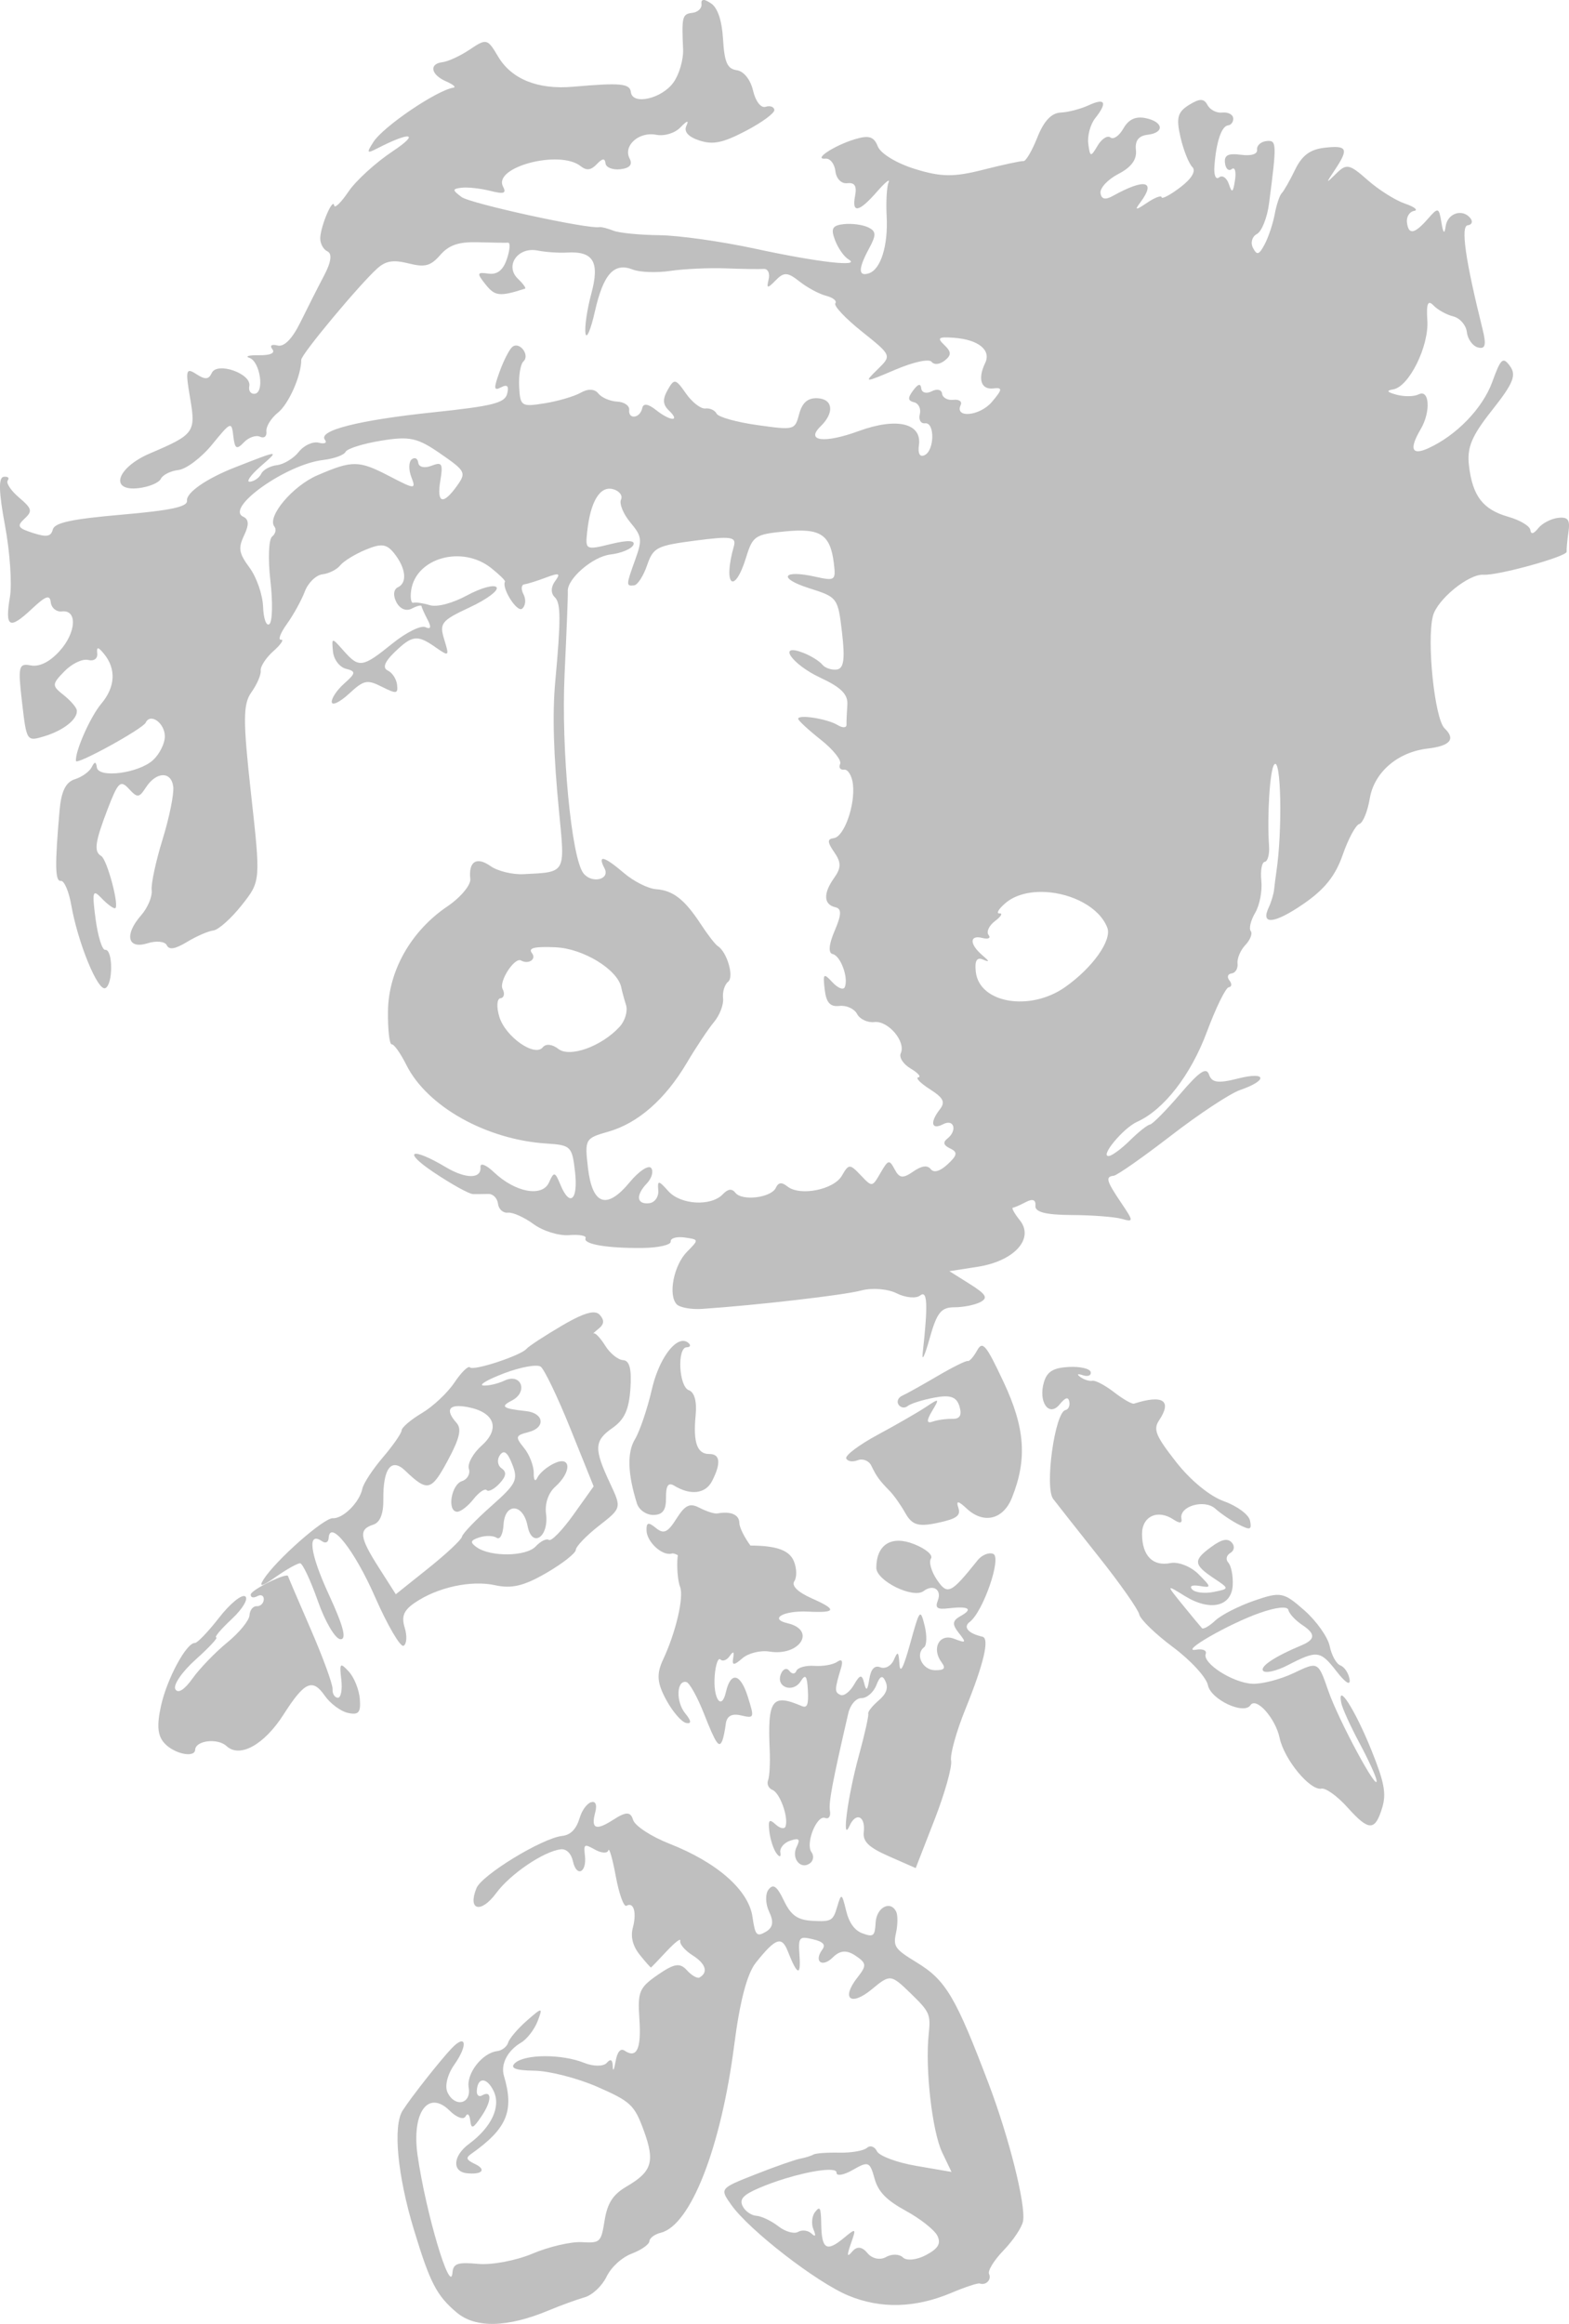 <?xml version="1.0" encoding="UTF-8" standalone="no"?>
<!-- Created with Inkscape (http://www.inkscape.org/) -->

<svg
   width="62.074mm"
   height="91.913mm"
   viewBox="0 0 62.074 91.913"
   version="1.1"
   id="svg322"
   xml:space="preserve"
   xmlns:inkscape="http://www.inkscape.org/namespaces/inkscape"
   xmlns:sodipodi="http://sodipodi.sourceforge.net/DTD/sodipodi-0.dtd"
   xmlns="http://www.w3.org/2000/svg"
   xmlns:svg="http://www.w3.org/2000/svg"><sodipodi:namedview
     id="namedview324"
     pagecolor="#505050"
     bordercolor="#eeeeee"
     borderopacity="1"
     inkscape:showpageshadow="0"
     inkscape:pageopacity="0"
     inkscape:pagecheckerboard="0"
     inkscape:deskcolor="#505050"
     inkscape:document-units="mm"
     showgrid="false" /><defs
     id="defs319" /><g
     inkscape:label="Layer 1"
     inkscape:groupmode="layer"
     id="layer1"
     style="display:inline"
     transform="translate(-70.762,-186.85)"><path
       style="display:inline;opacity:0.25;fill:#000000;fill-opacity:1;stroke-width:0.25"
       d="m 94.149,258.128 c -0.15,0.054 -0.349,0.28 -0.454,0.626 -0.135,0.446 -0.357,0.674 -0.693,0.711 -0.79,0.087 -3.179,1.544 -3.391,2.068 -0.356,0.882 0.179,1.012 0.783,0.192 0.554,-0.754 1.881,-1.653 2.554,-1.731 0.22,-0.026 0.414,0.165 0.481,0.473 0.141,0.643 0.552,0.454 0.475,-0.219 -0.053,-0.467 -0.032,-0.48 0.404,-0.238 0.253,0.14 0.488,0.151 0.522,0.024 0.034,-0.128 0.167,0.338 0.296,1.035 0.129,0.697 0.318,1.219 0.421,1.159 0.287,-0.166 0.412,0.268 0.251,0.872 -0.095,0.355 -1.61e-4,0.724 0.273,1.065 0.23,0.287 0.433,0.514 0.449,0.504 0.017,-0.01 0.297,-0.302 0.622,-0.65 0.326,-0.348 0.565,-0.53 0.532,-0.405 -0.033,0.125 0.187,0.383 0.489,0.574 0.521,0.329 0.628,0.672 0.275,0.876 -0.087,0.05 -0.312,-0.078 -0.5,-0.286 -0.276,-0.305 -0.497,-0.271 -1.151,0.18 -0.735,0.507 -0.803,0.668 -0.729,1.746 0.081,1.185 -0.103,1.577 -0.585,1.254 -0.162,-0.109 -0.292,0.049 -0.358,0.432 -0.057,0.332 -0.106,0.418 -0.11,0.193 -0.005,-0.269 -0.086,-0.318 -0.237,-0.142 -0.126,0.147 -0.53,0.147 -0.897,-0.001 -0.881,-0.355 -2.349,-0.349 -2.735,0.01 -0.213,0.199 0.021,0.291 0.761,0.3 0.588,0.007 1.713,0.295 2.5,0.64 1.316,0.577 1.463,0.715 1.831,1.717 0.455,1.24 0.334,1.634 -0.68,2.226 -0.531,0.31 -0.755,0.654 -0.864,1.329 -0.143,0.884 -0.17,0.91 -0.917,0.87 -0.423,-0.022 -1.296,0.182 -1.94,0.455 -0.644,0.273 -1.61,0.455 -2.148,0.405 -0.812,-0.076 -0.985,-0.017 -1.016,0.349 -0.078,0.914 -1.056,-2.375 -1.38,-4.64 -0.243,-1.695 0.418,-2.614 1.271,-1.767 0.269,0.267 0.551,0.368 0.626,0.224 0.077,-0.149 0.158,-0.08 0.186,0.159 0.042,0.358 0.109,0.333 0.449,-0.169 0.407,-0.6 0.415,-1.049 0.015,-0.818 -0.121,0.07 -0.213,-0.013 -0.204,-0.183 0.028,-0.555 0.4,-0.547 0.668,0.014 0.294,0.615 -0.086,1.426 -0.979,2.087 -0.634,0.469 -0.678,1.095 -0.082,1.158 0.606,0.064 0.787,-0.142 0.321,-0.365 -0.344,-0.164 -0.374,-0.241 -0.155,-0.396 1.421,-1.001 1.715,-1.698 1.301,-3.088 -0.138,-0.462 0.139,-1.001 0.677,-1.317 0.234,-0.137 0.528,-0.518 0.654,-0.846 0.215,-0.56 0.189,-0.562 -0.424,-0.024 -0.359,0.315 -0.692,0.706 -0.741,0.869 -0.049,0.163 -0.245,0.315 -0.435,0.337 -0.587,0.069 -1.222,0.882 -1.126,1.442 0.111,0.651 -0.547,0.801 -0.838,0.191 -0.118,-0.247 -0.005,-0.708 0.269,-1.097 0.551,-0.783 0.471,-1.252 -0.109,-0.643 -0.455,0.478 -1.599,1.931 -1.935,2.456 -0.39,0.61 -0.205,2.573 0.445,4.713 0.638,2.103 0.895,2.601 1.69,3.274 0.743,0.629 2.006,0.602 3.632,-0.076 0.485,-0.202 1.129,-0.437 1.43,-0.522 0.306,-0.086 0.688,-0.444 0.868,-0.812 0.188,-0.386 0.603,-0.766 1.003,-0.918 0.375,-0.143 0.687,-0.362 0.694,-0.488 0.006,-0.126 0.208,-0.277 0.449,-0.336 1.182,-0.29 2.385,-3.365 2.908,-7.433 0.221,-1.72 0.508,-2.814 0.853,-3.247 0.782,-0.981 1.026,-1.068 1.266,-0.453 0.37,0.946 0.522,1.006 0.463,0.181 -0.053,-0.742 -0.019,-0.785 0.523,-0.658 0.411,0.096 0.522,0.215 0.38,0.408 -0.349,0.473 -0.008,0.731 0.414,0.312 0.285,-0.283 0.549,-0.303 0.898,-0.069 0.44,0.295 0.448,0.391 0.08,0.859 -0.666,0.846 -0.271,1.165 0.575,0.463 0.714,-0.593 0.747,-0.589 1.53,0.171 0.753,0.731 0.794,0.825 0.711,1.613 -0.145,1.366 0.138,3.847 0.533,4.675 l 0.369,0.772 -1.393,-0.239 c -0.766,-0.131 -1.467,-0.393 -1.557,-0.58 -0.09,-0.188 -0.267,-0.248 -0.394,-0.133 -0.127,0.114 -0.621,0.2 -1.097,0.19 -0.476,-0.01 -0.937,0.023 -1.023,0.075 -0.086,0.051 -0.32,0.124 -0.521,0.162 -0.2,0.038 -1,0.318 -1.777,0.624 -1.413,0.556 -1.413,0.556 -0.942,1.215 0.718,1.005 3.369,3.055 4.622,3.576 1.279,0.531 2.646,0.496 4.074,-0.106 0.545,-0.23 1.051,-0.397 1.123,-0.371 0.246,0.087 0.479,-0.151 0.37,-0.379 -0.059,-0.124 0.201,-0.546 0.58,-0.937 0.378,-0.391 0.723,-0.909 0.766,-1.151 0.114,-0.641 -0.55,-3.295 -1.357,-5.423 -1.307,-3.446 -1.699,-4.108 -2.847,-4.806 -0.866,-0.527 -0.94,-0.632 -0.823,-1.167 0.071,-0.324 0.075,-0.701 0.009,-0.839 -0.224,-0.469 -0.782,-0.175 -0.815,0.428 -0.029,0.534 -0.087,0.582 -0.512,0.428 -0.321,-0.116 -0.538,-0.416 -0.657,-0.908 -0.167,-0.69 -0.189,-0.699 -0.353,-0.142 -0.162,0.551 -0.231,0.591 -0.958,0.553 -0.608,-0.032 -0.865,-0.21 -1.147,-0.798 -0.276,-0.576 -0.422,-0.681 -0.609,-0.442 -0.135,0.173 -0.125,0.568 0.023,0.878 0.192,0.401 0.153,0.63 -0.135,0.796 -0.359,0.207 -0.418,0.14 -0.524,-0.595 -0.153,-1.055 -1.398,-2.151 -3.286,-2.891 -0.718,-0.282 -1.363,-0.704 -1.436,-0.94 -0.102,-0.334 -0.277,-0.335 -0.789,-0.005 -0.686,0.442 -0.885,0.361 -0.711,-0.29 0.091,-0.341 -0.01,-0.458 -0.16,-0.404 z m 7.669,14.89 c 1.047,-0.32 2.05,-0.463 2.039,-0.237 -0.008,0.15 0.283,0.102 0.646,-0.107 0.61,-0.352 0.675,-0.327 0.856,0.333 0.145,0.53 0.465,0.862 1.244,1.288 0.577,0.315 1.137,0.76 1.246,0.987 0.148,0.309 0.033,0.501 -0.454,0.762 -0.358,0.192 -0.767,0.234 -0.909,0.094 -0.142,-0.14 -0.444,-0.148 -0.671,-0.017 -0.233,0.134 -0.552,0.066 -0.734,-0.156 -0.212,-0.259 -0.418,-0.281 -0.601,-0.063 -0.207,0.246 -0.222,0.167 -0.055,-0.309 0.219,-0.627 0.213,-0.631 -0.303,-0.206 -0.661,0.544 -0.854,0.418 -0.87,-0.565 -0.011,-0.662 -0.047,-0.733 -0.244,-0.481 -0.127,0.162 -0.155,0.473 -0.062,0.691 0.106,0.25 0.078,0.309 -0.077,0.162 -0.135,-0.129 -0.374,-0.159 -0.532,-0.068 -0.158,0.091 -0.51,-0.009 -0.784,-0.223 -0.274,-0.214 -0.665,-0.4 -0.869,-0.414 -0.204,-0.014 -0.448,-0.188 -0.543,-0.385 -0.131,-0.275 0.022,-0.442 0.652,-0.713 0.323,-0.139 0.676,-0.265 1.025,-0.372 z"
       id="path2907"
       inkscape:export-filename="path2907.png"
       inkscape:export-xdpi="96"
       inkscape:export-ydpi="96" /><path
       style="display:inline;opacity:0.25;fill:#000000;fill-opacity:1;stroke-width:0.265"
       d="m 82.083,249.169 c -0.299,0.027 -1.391,0.584 -1.402,0.749 -0.008,0.118 0.109,0.147 0.259,0.065 0.15,-0.082 0.267,-0.023 0.258,0.131 -0.009,0.154 -0.135,0.273 -0.28,0.265 -0.145,-0.008 -0.274,0.154 -0.285,0.359 -0.011,0.206 -0.408,0.69 -0.882,1.077 -0.474,0.387 -1.092,1.029 -1.375,1.426 -0.318,0.448 -0.576,0.607 -0.678,0.419 -0.091,-0.167 0.271,-0.693 0.804,-1.17 0.533,-0.477 0.899,-0.871 0.814,-0.876 -0.085,-0.005 0.193,-0.334 0.619,-0.731 0.426,-0.398 0.664,-0.8 0.529,-0.893 -0.134,-0.094 -0.599,0.284 -1.032,0.841 -0.433,0.556 -0.865,1.007 -0.959,1.002 -0.33,-0.018 -1.101,1.407 -1.338,2.473 -0.175,0.786 -0.14,1.187 0.127,1.486 0.379,0.424 1.202,0.602 1.221,0.265 0.021,-0.369 0.892,-0.471 1.243,-0.145 0.523,0.485 1.493,-0.054 2.258,-1.254 0.823,-1.291 1.142,-1.436 1.623,-0.744 0.218,0.314 0.631,0.622 0.919,0.685 0.424,0.093 0.514,-0.011 0.472,-0.55 -0.028,-0.366 -0.224,-0.854 -0.436,-1.084 -0.344,-0.375 -0.375,-0.342 -0.297,0.314 0.048,0.403 -0.015,0.728 -0.14,0.721 -0.125,-0.007 -0.218,-0.161 -0.206,-0.343 0.012,-0.182 -0.377,-1.246 -0.863,-2.366 -0.486,-1.12 -0.891,-2.066 -0.899,-2.101 -0.005,-0.02 -0.032,-0.027 -0.075,-0.023 z"
       id="path2905" /><path
       id="path2903"
       style="display:inline;opacity:0.25;fill:#000000;fill-opacity:1;stroke-width:0.264"
       d="m 97.703,239.896 c 0.114,-0.028 0.222,-0.002 0.313,0.087 0.085,0.083 0.046,0.153 -0.086,0.155 -0.386,0.006 -0.312,1.55 0.081,1.696 0.229,0.085 0.326,0.444 0.272,1.002 -0.103,1.068 0.06,1.529 0.54,1.523 0.434,-0.006 0.472,0.367 0.11,1.071 -0.26,0.505 -0.852,0.576 -1.5,0.181 -0.232,-0.142 -0.328,-5e-5 -0.322,0.475 0.007,0.493 -0.129,0.679 -0.498,0.684 -0.279,0.004 -0.573,-0.201 -0.652,-0.454 -0.369,-1.176 -0.395,-2.016 -0.078,-2.541 0.19,-0.314 0.492,-1.208 0.672,-1.986 0.225,-0.973 0.7,-1.733 1.099,-1.879 0.017,-0.006 0.033,-0.011 0.049,-0.015 z m 0.316,6.505 c 0.122,-0.035 0.254,-2.7e-4 0.427,0.09 0.27,0.141 0.584,0.24 0.698,0.219 0.532,-0.097 0.864,0.047 0.869,0.377 0.002,0.175 0.192,0.555 0.438,0.894 0.052,1.8e-4 0.105,7e-5 0.154,0.001 0.94,0.021 1.392,0.21 1.562,0.611 0.118,0.279 0.128,0.637 0.021,0.796 -0.122,0.181 0.137,0.435 0.694,0.682 1.004,0.443 0.967,0.578 -0.144,0.522 -0.97,-0.049 -1.567,0.285 -0.821,0.459 1.157,0.27 0.49,1.316 -0.715,1.121 -0.355,-0.058 -0.837,0.063 -1.072,0.268 -0.332,0.289 -0.413,0.287 -0.362,-0.005 0.046,-0.269 0.007,-0.293 -0.139,-0.083 -0.112,0.161 -0.276,0.222 -0.365,0.134 -0.088,-0.088 -0.19,0.194 -0.225,0.628 -0.074,0.914 0.267,1.424 0.442,0.661 0.19,-0.828 0.575,-0.746 0.867,0.185 0.265,0.844 0.259,0.86 -0.272,0.737 -0.363,-0.085 -0.561,0.026 -0.6,0.335 -0.032,0.254 -0.092,0.546 -0.132,0.648 l 5.3e-4,-1.2e-4 c -0.132,0.334 -0.253,0.161 -0.732,-1.053 -0.26,-0.658 -0.572,-1.22 -0.694,-1.249 -0.393,-0.092 -0.425,0.781 -0.046,1.241 0.241,0.292 0.254,0.423 0.035,0.377 -0.184,-0.038 -0.541,-0.453 -0.794,-0.923 -0.359,-0.667 -0.384,-1.015 -0.116,-1.589 0.505,-1.078 0.83,-2.476 0.669,-2.875 -0.077,-0.192 -0.126,-0.662 -0.107,-1.044 0.004,-0.075 0.01,-0.143 0.019,-0.204 -0.103,-0.056 -0.187,-0.082 -0.235,-0.067 -0.374,0.114 -0.997,-0.458 -1.004,-0.92 -0.004,-0.315 0.074,-0.333 0.375,-0.087 0.307,0.249 0.464,0.177 0.81,-0.371 0.172,-0.273 0.304,-0.43 0.442,-0.494 0.017,-0.008 0.035,-0.014 0.052,-0.019 z" /><path
       style="display:inline;opacity:0.25;fill:#000000;fill-opacity:1;stroke-width:0.264"
       d="m 110.056,248.308 c 0.346,0.137 -0.399,2.293 -0.931,2.695 -0.272,0.205 -0.055,0.456 0.505,0.582 0.29,0.066 0.054,1.069 -0.67,2.855 -0.361,0.889 -0.618,1.811 -0.57,2.048 0.047,0.237 -0.248,1.29 -0.657,2.34 l -0.743,1.909 -1.057,-0.465 c -0.801,-0.352 -1.043,-0.585 -0.998,-0.962 0.074,-0.633 -0.313,-0.802 -0.562,-0.245 -0.324,0.726 -0.076,-1.156 0.366,-2.769 0.232,-0.846 0.399,-1.596 0.373,-1.666 -0.026,-0.07 0.154,-0.3 0.4,-0.512 0.318,-0.273 0.4,-0.494 0.285,-0.759 -0.117,-0.271 -0.218,-0.232 -0.363,0.141 -0.11,0.284 -0.374,0.514 -0.586,0.513 -0.218,-0.002 -0.447,0.261 -0.526,0.604 -0.63,2.723 -0.783,3.539 -0.725,3.864 0.037,0.206 -0.049,0.329 -0.191,0.273 -0.331,-0.131 -0.788,1.018 -0.539,1.353 0.104,0.139 0.079,0.335 -0.055,0.436 -0.368,0.278 -0.757,-0.188 -0.534,-0.641 0.154,-0.314 0.1,-0.367 -0.252,-0.25 -0.247,0.082 -0.423,0.292 -0.391,0.467 0.033,0.185 -0.032,0.199 -0.155,0.033 -0.117,-0.157 -0.243,-0.544 -0.28,-0.859 -0.054,-0.463 -0.006,-0.517 0.249,-0.282 0.174,0.16 0.35,0.195 0.391,0.077 0.125,-0.359 -0.222,-1.326 -0.518,-1.443 -0.153,-0.061 -0.231,-0.232 -0.173,-0.381 0.058,-0.149 0.087,-0.681 0.065,-1.183 -0.089,-2.011 0.09,-2.258 1.267,-1.753 0.216,0.093 0.274,-0.055 0.243,-0.624 -0.031,-0.575 -0.095,-0.657 -0.281,-0.36 -0.304,0.484 -0.992,0.245 -0.79,-0.275 0.082,-0.211 0.233,-0.272 0.335,-0.135 0.102,0.137 0.228,0.139 0.28,0.005 0.052,-0.134 0.372,-0.224 0.712,-0.2 0.34,0.024 0.746,-0.048 0.904,-0.16 0.182,-0.129 0.238,-0.041 0.153,0.241 -0.26,0.865 -0.262,0.962 -0.024,1.068 0.132,0.059 0.373,-0.123 0.535,-0.403 0.236,-0.409 0.316,-0.422 0.403,-0.065 0.082,0.335 0.132,0.296 0.203,-0.158 0.063,-0.401 0.209,-0.557 0.439,-0.466 0.189,0.075 0.427,-0.055 0.529,-0.288 0.16,-0.366 0.19,-0.345 0.224,0.159 0.027,0.407 0.157,0.157 0.429,-0.825 0.372,-1.346 0.398,-1.377 0.567,-0.699 0.097,0.39 0.088,0.777 -0.02,0.859 -0.367,0.277 -0.067,0.905 0.433,0.909 0.37,0.003 0.434,-0.075 0.259,-0.311 -0.408,-0.548 -0.091,-1.155 0.487,-0.936 0.489,0.185 0.504,0.167 0.19,-0.232 -0.269,-0.342 -0.252,-0.483 0.083,-0.669 0.501,-0.278 0.312,-0.395 -0.484,-0.301 -0.45,0.054 -0.541,-0.012 -0.425,-0.31 0.166,-0.425 -0.183,-0.658 -0.56,-0.373 -0.417,0.315 -1.877,-0.404 -1.874,-0.923 0.007,-0.916 0.597,-1.287 1.487,-0.935 0.476,0.188 0.768,0.436 0.675,0.574 -0.091,0.133 0.014,0.508 0.233,0.832 0.421,0.625 0.55,0.564 1.613,-0.765 0.166,-0.208 0.443,-0.322 0.615,-0.254 z"
       id="path2901" /><path
       style="display:inline;opacity:0.25;fill:#000000;fill-opacity:1;stroke-width:0.265"
       d="m 113.048,240.916 c -0.609,0.032 -0.858,0.181 -0.982,0.592 -0.239,0.791 0.195,1.412 0.621,0.887 0.224,-0.276 0.34,-0.309 0.38,-0.106 0.032,0.16 -0.037,0.31 -0.153,0.333 -0.419,0.084 -0.831,3.064 -0.485,3.515 0.181,0.236 1.004,1.28 1.83,2.321 0.826,1.04 1.535,2.052 1.576,2.248 0.041,0.196 0.644,0.779 1.339,1.296 0.695,0.517 1.314,1.192 1.376,1.5 0.114,0.568 1.422,1.184 1.683,0.792 0.227,-0.341 0.989,0.514 1.155,1.297 0.181,0.853 1.206,2.094 1.656,2.004 0.169,-0.034 0.63,0.299 1.025,0.739 0.848,0.947 1.094,0.949 1.377,0.015 0.169,-0.559 0.085,-1.009 -0.434,-2.293 -0.64,-1.584 -1.353,-2.699 -1.187,-1.856 0.042,0.214 0.365,0.927 0.718,1.585 0.353,0.658 0.658,1.325 0.68,1.483 0.074,0.549 -1.506,-2.381 -1.908,-3.539 -0.405,-1.167 -0.405,-1.167 -1.365,-0.708 -0.528,0.252 -1.266,0.444 -1.641,0.426 -0.776,-0.038 -1.983,-0.812 -1.845,-1.183 0.051,-0.136 -0.12,-0.21 -0.38,-0.165 -0.7,0.123 1.286,-1.023 2.526,-1.457 0.653,-0.228 1.092,-0.272 1.124,-0.113 0.029,0.144 0.279,0.414 0.557,0.598 0.527,0.351 0.513,0.569 -0.049,0.804 -1.053,0.439 -1.656,0.843 -1.504,1.007 0.096,0.102 0.529,0.003 0.964,-0.222 1.17,-0.604 1.294,-0.589 1.936,0.239 0.353,0.455 0.56,0.582 0.517,0.317 -0.039,-0.243 -0.202,-0.491 -0.363,-0.55 -0.16,-0.06 -0.35,-0.401 -0.422,-0.759 -0.072,-0.358 -0.523,-0.996 -1.003,-1.419 -0.822,-0.724 -0.937,-0.746 -1.986,-0.384 -0.612,0.211 -1.305,0.565 -1.54,0.787 -0.235,0.221 -0.472,0.355 -0.528,0.298 -0.055,-0.058 -0.397,-0.47 -0.76,-0.917 -0.659,-0.812 -0.659,-0.812 0.082,-0.353 1,0.619 1.856,0.424 1.897,-0.432 0.018,-0.366 -0.061,-0.765 -0.174,-0.886 -0.113,-0.121 -0.077,-0.294 0.081,-0.384 0.158,-0.09 0.182,-0.276 0.054,-0.413 -0.168,-0.18 -0.396,-0.13 -0.819,0.18 -0.711,0.52 -0.695,0.697 0.11,1.234 0.623,0.415 0.622,0.415 -0.011,0.542 -0.348,0.07 -0.727,0.025 -0.843,-0.098 -0.126,-0.135 -0.01,-0.191 0.294,-0.14 0.473,0.08 0.471,0.053 -0.045,-0.466 -0.301,-0.303 -0.801,-0.501 -1.109,-0.439 -0.699,0.14 -1.118,-0.285 -1.126,-1.142 -0.006,-0.707 0.617,-0.999 1.242,-0.582 0.246,0.164 0.354,0.153 0.317,-0.032 -0.098,-0.49 0.903,-0.786 1.339,-0.396 0.225,0.201 0.645,0.485 0.934,0.631 0.454,0.229 0.514,0.208 0.44,-0.16 -0.047,-0.234 -0.51,-0.577 -1.03,-0.763 -0.566,-0.203 -1.326,-0.828 -1.897,-1.558 -0.809,-1.036 -0.91,-1.284 -0.667,-1.648 0.519,-0.779 0.148,-1.023 -0.995,-0.656 -0.08,0.026 -0.434,-0.176 -0.787,-0.45 -0.353,-0.273 -0.739,-0.477 -0.857,-0.454 -0.119,0.024 -0.335,-0.043 -0.48,-0.149 -0.153,-0.112 -0.112,-0.142 0.098,-0.071 0.199,0.067 0.34,0.011 0.313,-0.124 -0.027,-0.135 -0.416,-0.226 -0.865,-0.203 z"
       id="path2897" /><path
       style="display:inline;opacity:0.25;fill:#000000;fill-opacity:1;stroke-width:0.264"
       d="m 106.456,242.053 c 0.164,-0.073 0.788,-0.421 1.387,-0.773 0.599,-0.352 1.141,-0.621 1.205,-0.598 0.064,0.023 0.23,-0.163 0.368,-0.414 0.22,-0.399 0.352,-0.243 1.05,1.243 0.853,1.813 0.942,3.058 0.329,4.584 -0.347,0.864 -1.124,1.045 -1.793,0.418 -0.33,-0.309 -0.423,-0.319 -0.327,-0.034 0.108,0.318 -0.059,0.441 -0.815,0.603 -0.761,0.164 -1.014,0.088 -1.276,-0.378 -0.179,-0.32 -0.462,-0.72 -0.629,-0.889 -0.396,-0.403 -0.514,-0.564 -0.722,-0.995 -0.095,-0.197 -0.338,-0.293 -0.54,-0.214 -0.202,0.079 -0.405,0.046 -0.452,-0.074 -0.046,-0.12 0.519,-0.543 1.257,-0.94 0.738,-0.397 1.593,-0.89 1.901,-1.096 0.528,-0.353 0.542,-0.343 0.238,0.165 -0.225,0.376 -0.219,0.502 0.02,0.418 0.189,-0.067 0.54,-0.116 0.78,-0.11 0.302,0.008 0.389,-0.144 0.284,-0.494 -0.115,-0.38 -0.362,-0.466 -0.998,-0.345 -0.465,0.088 -0.938,0.237 -1.051,0.332 -0.113,0.094 -0.274,0.071 -0.359,-0.052 -0.085,-0.123 -0.02,-0.284 0.144,-0.357 z"
       id="path2895" /><path
       style="display:inline;opacity:0.25;fill:#000000;fill-opacity:1;stroke-width:0.265"
       d="m 94.299,238.761 c -0.244,-0.029 -0.656,0.138 -1.316,0.527 -0.683,0.402 -1.305,0.809 -1.384,0.905 -0.219,0.269 -2.11,0.892 -2.246,0.739 -0.066,-0.074 -0.342,0.196 -0.613,0.601 -0.271,0.405 -0.848,0.948 -1.284,1.206 -0.436,0.258 -0.798,0.567 -0.805,0.685 -0.007,0.119 -0.342,0.601 -0.744,1.071 -0.402,0.471 -0.766,1.027 -0.809,1.236 -0.109,0.536 -0.763,1.19 -1.168,1.168 -0.355,-0.02 -2.261,1.664 -2.741,2.421 -0.202,0.319 -0.072,0.291 0.496,-0.108 0.424,-0.297 0.852,-0.536 0.951,-0.53 0.099,0.006 0.415,0.679 0.702,1.496 0.287,0.818 0.688,1.496 0.89,1.507 0.26,0.014 0.124,-0.51 -0.458,-1.771 -0.755,-1.635 -0.864,-2.521 -0.26,-2.1 0.131,0.091 0.245,0.035 0.253,-0.123 0.043,-0.772 1.02,0.463 1.837,2.323 l -5.03e-4,-1.3e-4 c 0.496,1.129 1.005,1.998 1.129,1.93 0.125,-0.068 0.145,-0.389 0.045,-0.714 -0.138,-0.448 -0.042,-0.686 0.398,-0.987 0.893,-0.612 2.229,-0.903 3.179,-0.694 0.656,0.144 1.138,0.029 2.02,-0.481 0.637,-0.368 1.165,-0.782 1.172,-0.918 0.008,-0.137 0.419,-0.565 0.914,-0.951 0.9,-0.702 0.9,-0.702 0.437,-1.689 -0.64,-1.365 -0.626,-1.673 0.101,-2.182 0.473,-0.331 0.651,-0.722 0.708,-1.552 0.054,-0.775 -0.033,-1.115 -0.288,-1.129 -0.201,-0.011 -0.518,-0.267 -0.705,-0.567 -0.187,-0.301 -0.392,-0.521 -0.455,-0.489 -0.063,0.032 0.024,-0.053 0.193,-0.19 0.219,-0.176 0.231,-0.335 0.042,-0.546 -0.047,-0.053 -0.11,-0.085 -0.191,-0.094 z m -2.149,2.14 c 0.145,0.101 0.677,1.209 1.181,2.461 l 0.917,2.277 -0.798,1.119 c -0.439,0.615 -0.876,1.065 -0.971,0.999 -0.095,-0.066 -0.329,0.049 -0.521,0.255 -0.377,0.406 -1.79,0.426 -2.34,0.033 -0.271,-0.194 -0.248,-0.272 0.111,-0.388 0.248,-0.08 0.556,-0.072 0.684,0.017 0.128,0.089 0.249,-0.142 0.27,-0.514 0.049,-0.889 0.777,-0.855 0.951,0.044 0.173,0.898 0.855,0.442 0.73,-0.489 -0.052,-0.391 0.093,-0.818 0.361,-1.057 0.66,-0.59 0.639,-1.244 -0.029,-0.933 -0.286,0.133 -0.589,0.389 -0.673,0.569 -0.086,0.183 -0.15,0.102 -0.145,-0.183 0.004,-0.28 -0.168,-0.726 -0.383,-0.991 -0.358,-0.443 -0.343,-0.494 0.182,-0.629 0.682,-0.176 0.609,-0.751 -0.105,-0.829 -0.927,-0.101 -1.029,-0.177 -0.561,-0.417 0.657,-0.336 0.381,-1.102 -0.286,-0.791 -0.274,0.128 -0.655,0.215 -0.846,0.195 -0.191,-0.021 0.183,-0.238 0.83,-0.484 0.647,-0.245 1.295,-0.363 1.44,-0.262 z m -2.881,1.603 c 1.064,0.203 1.297,0.853 0.547,1.524 -0.342,0.306 -0.568,0.719 -0.504,0.917 0.064,0.199 -0.059,0.417 -0.272,0.486 -0.426,0.137 -0.598,1.19 -0.198,1.212 0.137,0.008 0.428,-0.214 0.647,-0.492 0.219,-0.278 0.456,-0.441 0.527,-0.362 0.071,0.079 0.298,-0.037 0.504,-0.259 0.272,-0.293 0.295,-0.459 0.085,-0.605 -0.159,-0.111 -0.189,-0.345 -0.066,-0.521 0.157,-0.225 0.301,-0.119 0.489,0.362 0.241,0.618 0.163,0.773 -0.841,1.662 -0.609,0.54 -1.125,1.079 -1.147,1.199 -0.021,0.12 -0.619,0.681 -1.329,1.248 l -1.29,1.031 -0.669,-1.049 c -0.766,-1.201 -0.808,-1.515 -0.227,-1.702 0.275,-0.088 0.41,-0.426 0.403,-1.01 -0.014,-1.215 0.317,-1.65 0.86,-1.131 0.887,0.849 1.034,0.816 1.681,-0.384 0.478,-0.886 0.568,-1.265 0.355,-1.502 -0.471,-0.527 -0.3,-0.766 0.445,-0.624 z"
       id="path2893" /><path
       style="display:inline;opacity:0.25;fill:#000000;fill-opacity:1;stroke-width:0.265"
       d="m 98.583,186.852 c -0.06,0.005 -0.081,0.059 -0.069,0.165 0.019,0.162 -0.143,0.316 -0.36,0.341 -0.4,0.047 -0.426,0.147 -0.367,1.443 0.018,0.402 -0.152,0.991 -0.38,1.309 -0.46,0.645 -1.624,0.911 -1.685,0.385 -0.04,-0.344 -0.412,-0.379 -2.289,-0.214 -1.393,0.122 -2.437,-0.3 -2.968,-1.2 -0.414,-0.703 -0.46,-0.715 -1.109,-0.277 -0.373,0.251 -0.861,0.478 -1.085,0.505 -0.547,0.064 -0.466,0.496 0.142,0.761 0.27,0.118 0.403,0.228 0.295,0.245 -0.671,0.106 -2.784,1.54 -3.176,2.155 -0.276,0.433 -0.258,0.462 0.151,0.252 1.332,-0.685 1.708,-0.615 0.611,0.114 -0.668,0.444 -1.454,1.161 -1.746,1.593 -0.292,0.432 -0.546,0.679 -0.566,0.548 -0.049,-0.327 -0.53,0.793 -0.55,1.281 -0.009,0.217 0.118,0.457 0.283,0.534 0.195,0.091 0.15,0.423 -0.13,0.954 -0.236,0.448 -0.656,1.277 -0.934,1.843 -0.326,0.663 -0.649,0.993 -0.909,0.926 -0.234,-0.06 -0.32,0.002 -0.205,0.147 0.122,0.154 -0.08,0.245 -0.528,0.238 -0.399,-0.006 -0.57,0.041 -0.379,0.105 0.424,0.142 0.606,1.373 0.21,1.42 -0.157,0.018 -0.253,-0.118 -0.215,-0.303 0.102,-0.49 -1.272,-0.975 -1.483,-0.523 -0.124,0.266 -0.262,0.276 -0.616,0.046 -0.406,-0.264 -0.433,-0.161 -0.244,0.941 0.234,1.362 0.172,1.447 -1.585,2.196 -1.313,0.56 -1.626,1.512 -0.451,1.375 0.412,-0.048 0.807,-0.214 0.88,-0.369 0.072,-0.155 0.385,-0.312 0.695,-0.348 0.31,-0.036 0.909,-0.489 1.332,-1.007 0.745,-0.912 0.771,-0.922 0.84,-0.332 0.059,0.504 0.131,0.547 0.416,0.247 0.19,-0.199 0.478,-0.3 0.64,-0.225 0.162,0.076 0.276,-0.018 0.253,-0.209 -0.022,-0.191 0.183,-0.525 0.456,-0.743 0.428,-0.342 0.925,-1.468 0.923,-2.092 -7.4e-4,-0.215 2.307,-2.984 3.014,-3.617 0.332,-0.297 0.629,-0.344 1.229,-0.194 0.655,0.164 0.873,0.105 1.258,-0.334 0.345,-0.395 0.728,-0.524 1.486,-0.503 0.562,0.016 1.099,0.024 1.195,0.018 0.095,-0.006 0.075,0.283 -0.046,0.642 -0.151,0.447 -0.381,0.63 -0.732,0.581 -0.459,-0.065 -0.47,-0.019 -0.103,0.44 0.364,0.456 0.558,0.475 1.551,0.154 0.053,-0.017 -0.072,-0.191 -0.277,-0.387 -0.537,-0.512 -0.01,-1.275 0.773,-1.12 0.316,0.063 0.842,0.099 1.167,0.08 1.044,-0.061 1.299,0.371 0.961,1.622 -0.167,0.618 -0.271,1.327 -0.231,1.576 0.04,0.249 0.207,-0.139 0.37,-0.861 0.338,-1.491 0.758,-1.957 1.5,-1.665 0.278,0.11 0.947,0.134 1.486,0.054 0.539,-0.08 1.521,-0.125 2.183,-0.101 0.662,0.025 1.341,0.035 1.509,0.023 0.168,-0.012 0.257,0.173 0.198,0.412 -0.091,0.369 -0.049,0.375 0.278,0.039 0.325,-0.334 0.473,-0.327 0.941,0.044 0.306,0.242 0.78,0.497 1.054,0.567 0.274,0.07 0.439,0.204 0.365,0.298 -0.074,0.093 0.398,0.596 1.05,1.116 1.184,0.947 1.184,0.947 0.623,1.496 -0.549,0.538 -0.534,0.538 0.699,0.014 0.727,-0.309 1.334,-0.441 1.436,-0.313 0.102,0.129 0.321,0.108 0.52,-0.049 0.27,-0.214 0.267,-0.345 -0.014,-0.613 -0.3,-0.287 -0.239,-0.333 0.379,-0.288 0.968,0.071 1.482,0.486 1.235,0.998 -0.302,0.627 -0.164,1.061 0.32,1.005 0.377,-0.044 0.369,0.036 -0.056,0.536 -0.475,0.559 -1.483,0.656 -1.232,0.119 0.065,-0.139 -0.067,-0.231 -0.292,-0.204 -0.225,0.026 -0.425,-0.084 -0.444,-0.244 -0.019,-0.16 -0.203,-0.202 -0.41,-0.094 -0.207,0.108 -0.393,0.059 -0.413,-0.11 -0.025,-0.212 -0.125,-0.188 -0.324,0.079 -0.22,0.295 -0.211,0.405 0.039,0.466 0.18,0.043 0.282,0.256 0.227,0.473 -0.055,0.217 0.038,0.378 0.208,0.358 0.393,-0.046 0.374,1.078 -0.022,1.262 -0.185,0.086 -0.268,-0.063 -0.221,-0.397 0.123,-0.872 -0.884,-1.107 -2.385,-0.557 -1.354,0.496 -2.114,0.403 -1.508,-0.185 0.555,-0.538 0.497,-1.081 -0.117,-1.114 -0.384,-0.02 -0.607,0.17 -0.727,0.62 -0.171,0.644 -0.186,0.648 -1.662,0.441 -0.819,-0.115 -1.542,-0.318 -1.606,-0.452 -0.064,-0.133 -0.264,-0.225 -0.445,-0.204 -0.18,0.021 -0.526,-0.247 -0.769,-0.596 -0.408,-0.587 -0.462,-0.597 -0.722,-0.137 -0.207,0.366 -0.194,0.58 0.05,0.813 0.472,0.45 0.061,0.434 -0.513,-0.021 -0.314,-0.249 -0.502,-0.273 -0.544,-0.07 -0.084,0.401 -0.556,0.461 -0.515,0.065 0.017,-0.166 -0.197,-0.312 -0.477,-0.326 -0.28,-0.014 -0.615,-0.158 -0.743,-0.321 -0.146,-0.184 -0.409,-0.196 -0.696,-0.031 -0.254,0.145 -0.897,0.334 -1.428,0.419 -0.922,0.148 -0.968,0.119 -1.009,-0.653 -0.023,-0.445 0.053,-0.896 0.169,-1.003 0.268,-0.247 -0.151,-0.803 -0.436,-0.577 -0.116,0.092 -0.343,0.531 -0.504,0.975 -0.246,0.68 -0.236,0.779 0.059,0.624 0.241,-0.126 0.316,-0.047 0.238,0.255 -0.094,0.368 -0.569,0.488 -2.919,0.735 -2.967,0.312 -4.581,0.722 -4.291,1.089 0.096,0.122 -0.014,0.173 -0.244,0.114 -0.23,-0.059 -0.586,0.103 -0.79,0.361 -0.204,0.258 -0.592,0.494 -0.862,0.526 -0.27,0.032 -0.551,0.184 -0.623,0.339 -0.072,0.155 -0.273,0.298 -0.445,0.317 -0.172,0.019 0.013,-0.251 0.411,-0.601 0.758,-0.664 0.782,-0.665 -0.995,0.029 -1.136,0.444 -1.947,1.005 -1.91,1.323 0.028,0.241 -0.639,0.383 -2.59,0.553 -1.978,0.172 -2.65,0.317 -2.719,0.587 -0.072,0.282 -0.241,0.311 -0.788,0.135 -0.597,-0.192 -0.644,-0.273 -0.33,-0.564 0.323,-0.299 0.297,-0.399 -0.219,-0.838 -0.322,-0.274 -0.523,-0.578 -0.445,-0.676 0.077,-0.098 0.005,-0.162 -0.16,-0.143 -0.211,0.025 -0.196,0.601 0.051,1.925 0.194,1.04 0.282,2.31 0.196,2.823 -0.204,1.21 -0.027,1.313 0.851,0.491 0.573,-0.537 0.727,-0.591 0.765,-0.27 0.026,0.221 0.224,0.382 0.441,0.356 0.623,-0.073 0.565,0.846 -0.099,1.574 -0.388,0.426 -0.795,0.627 -1.134,0.562 -0.482,-0.093 -0.512,0.034 -0.346,1.456 0.181,1.556 0.183,1.558 0.889,1.344 0.758,-0.23 1.319,-0.679 1.279,-1.023 -0.014,-0.117 -0.249,-0.389 -0.523,-0.606 -0.47,-0.372 -0.467,-0.427 0.036,-0.942 0.294,-0.301 0.714,-0.501 0.933,-0.445 0.227,0.058 0.382,-0.052 0.361,-0.255 -0.029,-0.276 0.031,-0.274 0.263,0.007 0.494,0.599 0.456,1.316 -0.103,1.979 -0.434,0.515 -1.044,1.895 -1.001,2.265 0.02,0.172 2.644,-1.271 2.759,-1.517 0.189,-0.403 0.772,0.032 0.757,0.564 -0.008,0.274 -0.216,0.685 -0.462,0.913 -0.568,0.526 -2.172,0.735 -2.229,0.29 -0.03,-0.235 -0.087,-0.237 -0.201,-0.008 -0.087,0.176 -0.388,0.393 -0.669,0.48 -0.359,0.113 -0.538,0.476 -0.604,1.233 -0.191,2.183 -0.179,2.815 0.053,2.788 0.131,-0.015 0.315,0.413 0.409,0.951 0.262,1.497 1.054,3.428 1.349,3.29 0.311,-0.145 0.304,-1.551 -0.007,-1.515 -0.118,0.014 -0.288,-0.536 -0.379,-1.221 -0.144,-1.084 -0.114,-1.191 0.232,-0.826 0.219,0.231 0.46,0.412 0.537,0.403 0.194,-0.023 -0.31,-1.931 -0.546,-2.067 -0.299,-0.173 -0.248,-0.546 0.253,-1.853 0.412,-1.074 0.507,-1.165 0.84,-0.806 0.343,0.37 0.402,0.364 0.674,-0.053 0.413,-0.635 1.01,-0.648 1.083,-0.025 0.033,0.285 -0.157,1.221 -0.423,2.08 -0.266,0.859 -0.46,1.766 -0.431,2.014 0.029,0.249 -0.159,0.694 -0.418,0.989 -0.673,0.768 -0.538,1.355 0.253,1.106 0.348,-0.11 0.692,-0.075 0.763,0.077 0.091,0.194 0.329,0.155 0.805,-0.133 0.372,-0.225 0.839,-0.428 1.038,-0.451 0.199,-0.023 0.702,-0.471 1.118,-0.996 0.756,-0.954 0.755,-0.954 0.372,-4.411 -0.322,-2.905 -0.32,-3.547 0.017,-4.018 0.22,-0.309 0.385,-0.693 0.366,-0.854 -0.019,-0.161 0.208,-0.508 0.503,-0.77 0.295,-0.262 0.43,-0.465 0.301,-0.45 -0.13,0.015 -0.025,-0.267 0.234,-0.626 0.258,-0.36 0.576,-0.936 0.706,-1.281 0.13,-0.345 0.444,-0.651 0.7,-0.681 0.255,-0.03 0.57,-0.188 0.7,-0.352 0.13,-0.164 0.581,-0.442 1.002,-0.618 0.623,-0.26 0.834,-0.235 1.13,0.135 0.467,0.584 0.533,1.169 0.153,1.347 -0.174,0.082 -0.2,0.327 -0.062,0.59 0.14,0.268 0.388,0.371 0.61,0.254 0.206,-0.108 0.38,-0.15 0.386,-0.095 0.006,0.056 0.115,0.299 0.242,0.54 0.153,0.292 0.123,0.389 -0.089,0.289 -0.176,-0.082 -0.759,0.206 -1.297,0.64 -1.195,0.965 -1.326,0.985 -1.932,0.301 -0.481,-0.543 -0.481,-0.543 -0.429,0.021 0.029,0.311 0.258,0.618 0.511,0.683 0.405,0.104 0.398,0.172 -0.065,0.584 -0.288,0.257 -0.51,0.588 -0.493,0.736 0.017,0.148 0.324,-5.3e-4 0.682,-0.331 0.592,-0.546 0.71,-0.571 1.3,-0.276 0.581,0.291 0.644,0.282 0.601,-0.084 -0.026,-0.225 -0.192,-0.477 -0.368,-0.559 -0.212,-0.099 -0.127,-0.337 0.25,-0.705 0.714,-0.694 0.913,-0.722 1.626,-0.224 0.556,0.388 0.566,0.379 0.358,-0.299 -0.198,-0.643 -0.116,-0.745 1.014,-1.273 0.676,-0.315 1.151,-0.671 1.056,-0.791 -0.095,-0.12 -0.618,0.024 -1.163,0.319 -0.579,0.314 -1.192,0.476 -1.475,0.389 -0.266,-0.081 -0.559,-0.124 -0.65,-0.095 -0.091,0.029 -0.132,-0.191 -0.09,-0.488 0.181,-1.286 2.008,-1.801 3.16,-0.89 0.326,0.258 0.575,0.502 0.553,0.541 -0.143,0.253 0.474,1.231 0.676,1.071 0.137,-0.109 0.163,-0.364 0.057,-0.566 -0.106,-0.203 -0.092,-0.382 0.032,-0.398 0.124,-0.016 0.512,-0.138 0.862,-0.27 0.519,-0.195 0.585,-0.169 0.356,0.142 -0.171,0.231 -0.176,0.483 -0.014,0.638 0.241,0.23 0.245,0.862 0.018,3.346 -0.117,1.275 -0.069,2.888 0.152,5.148 0.239,2.452 0.283,2.375 -1.407,2.46 -0.437,0.022 -1.024,-0.121 -1.304,-0.319 -0.553,-0.39 -0.877,-0.184 -0.801,0.509 0.026,0.241 -0.386,0.732 -0.916,1.091 -1.43,0.968 -2.323,2.546 -2.341,4.136 -0.009,0.733 0.058,1.323 0.148,1.313 0.09,-0.01 0.349,0.356 0.578,0.813 0.822,1.646 3.161,2.958 5.546,3.111 0.962,0.062 1.011,0.11 1.127,1.104 0.132,1.133 -0.203,1.435 -0.578,0.522 -0.212,-0.515 -0.256,-0.524 -0.449,-0.09 -0.266,0.599 -1.336,0.4 -2.184,-0.405 -0.307,-0.292 -0.545,-0.383 -0.529,-0.201 0.043,0.475 -0.581,0.477 -1.371,0.005 -1.353,-0.808 -1.75,-0.651 -0.491,0.195 0.708,0.476 1.413,0.867 1.566,0.869 0.153,0.002 0.428,-2e-4 0.611,-0.005 0.183,-0.004 0.353,0.169 0.378,0.386 0.025,0.217 0.201,0.376 0.391,0.354 0.19,-0.022 0.647,0.182 1.017,0.454 0.37,0.272 1.002,0.468 1.406,0.435 0.404,-0.032 0.697,0.022 0.651,0.121 -0.11,0.237 0.865,0.403 2.266,0.386 0.622,-0.008 1.118,-0.122 1.102,-0.254 -0.015,-0.132 0.231,-0.204 0.548,-0.16 0.574,0.081 0.574,0.083 0.099,0.563 -0.523,0.528 -0.756,1.697 -0.414,2.075 0.119,0.131 0.574,0.215 1.01,0.186 2.16,-0.145 5.618,-0.545 6.297,-0.728 0.424,-0.114 1.047,-0.065 1.4,0.112 0.349,0.175 0.767,0.214 0.928,0.086 0.289,-0.229 0.315,0.353 0.102,2.271 -0.041,0.371 0.081,0.117 0.272,-0.565 0.29,-1.034 0.453,-1.24 0.987,-1.24 0.352,-5.3e-4 0.814,-0.094 1.026,-0.207 0.309,-0.164 0.225,-0.307 -0.421,-0.713 l -0.807,-0.507 1.12,-0.175 c 1.447,-0.226 2.248,-1.111 1.666,-1.839 -0.213,-0.267 -0.337,-0.49 -0.276,-0.497 0.062,-0.007 0.296,-0.109 0.52,-0.227 0.264,-0.138 0.395,-0.086 0.372,0.148 -0.025,0.252 0.409,0.363 1.431,0.368 0.806,0.004 1.696,0.072 1.976,0.15 0.485,0.136 0.484,0.106 -0.006,-0.622 -0.597,-0.885 -0.641,-1.043 -0.302,-1.082 0.136,-0.016 1.155,-0.73 2.265,-1.586 1.11,-0.857 2.34,-1.669 2.733,-1.804 1.113,-0.384 1.052,-0.743 -0.077,-0.456 -0.788,0.201 -1.04,0.168 -1.15,-0.151 -0.107,-0.313 -0.377,-0.132 -1.146,0.768 -0.554,0.647 -1.09,1.19 -1.192,1.205 -0.102,0.015 -0.454,0.293 -0.782,0.618 -0.328,0.325 -0.704,0.606 -0.834,0.624 -0.402,0.057 0.549,-1.099 1.112,-1.353 1.057,-0.476 2.121,-1.849 2.756,-3.554 0.356,-0.957 0.746,-1.752 0.866,-1.766 0.12,-0.014 0.132,-0.135 0.026,-0.269 -0.106,-0.134 -0.068,-0.259 0.085,-0.277 0.153,-0.018 0.259,-0.195 0.236,-0.394 -0.023,-0.199 0.117,-0.528 0.311,-0.732 0.194,-0.204 0.289,-0.452 0.211,-0.551 -0.079,-0.099 0.001,-0.424 0.177,-0.723 0.176,-0.298 0.285,-0.868 0.243,-1.266 -0.042,-0.398 0.019,-0.735 0.134,-0.749 0.116,-0.013 0.193,-0.292 0.171,-0.619 -0.081,-1.212 0.032,-3.007 0.202,-3.225 0.275,-0.354 0.335,2.598 0.085,4.257 -0.028,0.186 -0.067,0.49 -0.086,0.676 -0.019,0.185 -0.114,0.505 -0.211,0.709 -0.337,0.713 0.209,0.662 1.362,-0.127 0.84,-0.575 1.272,-1.113 1.561,-1.944 0.219,-0.632 0.515,-1.183 0.657,-1.223 0.142,-0.04 0.329,-0.495 0.415,-1.011 0.173,-1.033 1.102,-1.834 2.287,-1.972 0.894,-0.104 1.121,-0.373 0.673,-0.8 -0.393,-0.375 -0.713,-3.448 -0.463,-4.44 0.165,-0.655 1.419,-1.678 2.005,-1.636 0.558,0.04 3.306,-0.721 3.287,-0.91 -0.009,-0.098 0.023,-0.453 0.072,-0.788 0.07,-0.477 -0.02,-0.597 -0.414,-0.551 -0.277,0.032 -0.629,0.217 -0.783,0.41 -0.182,0.23 -0.29,0.254 -0.312,0.069 -0.018,-0.156 -0.41,-0.39 -0.87,-0.521 -1.006,-0.286 -1.417,-0.82 -1.558,-2.026 -0.084,-0.717 0.105,-1.169 0.919,-2.197 0.833,-1.053 0.965,-1.377 0.706,-1.735 -0.28,-0.387 -0.365,-0.311 -0.703,0.623 -0.378,1.043 -1.423,2.123 -2.539,2.627 -0.652,0.294 -0.755,0.027 -0.291,-0.762 0.404,-0.686 0.347,-1.594 -0.085,-1.372 -0.173,0.089 -0.562,0.095 -0.864,0.015 -0.387,-0.103 -0.429,-0.166 -0.141,-0.213 0.623,-0.101 1.418,-1.703 1.351,-2.725 -0.044,-0.669 0.021,-0.826 0.243,-0.595 0.167,0.174 0.519,0.369 0.783,0.434 0.264,0.065 0.507,0.347 0.539,0.625 0.032,0.278 0.231,0.55 0.442,0.604 0.29,0.074 0.333,-0.101 0.178,-0.725 -0.68,-2.735 -0.872,-4.075 -0.588,-4.108 0.166,-0.019 0.214,-0.145 0.108,-0.279 -0.31,-0.392 -0.906,-0.201 -0.979,0.314 -0.047,0.334 -0.097,0.289 -0.17,-0.154 -0.098,-0.592 -0.129,-0.6 -0.534,-0.137 -0.533,0.609 -0.769,0.648 -0.829,0.138 -0.025,-0.217 0.101,-0.419 0.281,-0.45 0.18,-0.031 0.016,-0.162 -0.363,-0.291 -0.379,-0.129 -1.044,-0.549 -1.477,-0.933 -0.713,-0.631 -0.831,-0.656 -1.233,-0.26 -0.428,0.421 -0.43,0.416 -0.048,-0.157 0.547,-0.822 0.477,-0.963 -0.427,-0.857 -0.567,0.066 -0.886,0.305 -1.158,0.868 -0.207,0.427 -0.444,0.844 -0.528,0.927 -0.084,0.083 -0.209,0.457 -0.278,0.832 -0.069,0.374 -0.248,0.91 -0.397,1.19 -0.225,0.423 -0.304,0.447 -0.463,0.143 -0.106,-0.202 -0.036,-0.449 0.155,-0.549 0.191,-0.1 0.408,-0.645 0.481,-1.21 0.312,-2.395 0.306,-2.513 -0.109,-2.465 -0.22,0.026 -0.384,0.178 -0.365,0.338 0.021,0.179 -0.226,0.257 -0.642,0.203 -0.507,-0.066 -0.664,0.016 -0.628,0.327 0.027,0.228 0.148,0.336 0.269,0.239 0.123,-0.097 0.18,0.097 0.128,0.436 -0.076,0.501 -0.12,0.529 -0.243,0.159 -0.083,-0.249 -0.256,-0.369 -0.384,-0.267 -0.134,0.106 -0.214,-0.083 -0.188,-0.441 0.07,-0.957 0.279,-1.585 0.539,-1.616 0.129,-0.015 0.221,-0.146 0.204,-0.29 -0.017,-0.145 -0.212,-0.242 -0.433,-0.216 -0.221,0.026 -0.484,-0.109 -0.584,-0.299 -0.139,-0.265 -0.311,-0.265 -0.732,-0.002 -0.452,0.281 -0.512,0.511 -0.337,1.272 0.118,0.511 0.329,1.042 0.468,1.18 0.158,0.156 -0.021,0.461 -0.471,0.803 -0.399,0.303 -0.733,0.481 -0.743,0.395 -0.01,-0.086 -0.268,0.012 -0.574,0.218 -0.459,0.308 -0.505,0.306 -0.268,-0.013 0.64,-0.857 0.184,-0.963 -1.095,-0.253 -0.293,0.163 -0.452,0.123 -0.48,-0.122 -0.023,-0.201 0.296,-0.54 0.711,-0.754 0.506,-0.261 0.733,-0.57 0.69,-0.938 -0.043,-0.373 0.104,-0.568 0.462,-0.61 0.689,-0.08 0.624,-0.521 -0.097,-0.661 -0.385,-0.074 -0.66,0.058 -0.862,0.415 -0.163,0.288 -0.394,0.448 -0.512,0.354 -0.118,-0.094 -0.347,0.053 -0.508,0.326 -0.271,0.459 -0.298,0.453 -0.368,-0.075 -0.041,-0.314 0.081,-0.77 0.273,-1.012 0.496,-0.627 0.399,-0.818 -0.259,-0.512 -0.313,0.145 -0.812,0.275 -1.109,0.288 -0.364,0.017 -0.664,0.336 -0.92,0.982 -0.209,0.526 -0.455,0.948 -0.547,0.936 -0.092,-0.011 -0.81,0.143 -1.596,0.343 -1.163,0.296 -1.666,0.29 -2.702,-0.031 -0.728,-0.226 -1.357,-0.608 -1.468,-0.893 -0.152,-0.389 -0.353,-0.451 -0.912,-0.281 -0.82,0.249 -1.67,0.813 -1.155,0.766 0.181,-0.017 0.357,0.206 0.39,0.495 0.035,0.302 0.237,0.505 0.473,0.477 0.292,-0.034 0.381,0.111 0.306,0.497 -0.138,0.713 0.153,0.656 0.872,-0.168 0.32,-0.367 0.523,-0.53 0.452,-0.363 -0.071,0.167 -0.105,0.771 -0.075,1.341 0.061,1.159 -0.232,2.101 -0.702,2.256 -0.426,0.141 -0.427,-0.18 -0.001,-0.968 0.3,-0.555 0.295,-0.693 -0.032,-0.851 -0.215,-0.103 -0.646,-0.16 -0.958,-0.126 -0.458,0.05 -0.525,0.173 -0.349,0.636 0.12,0.316 0.358,0.656 0.529,0.756 0.541,0.317 -1.207,0.118 -3.691,-0.42 -1.316,-0.285 -3.022,-0.526 -3.791,-0.534 -0.769,-0.008 -1.586,-0.088 -1.817,-0.179 -0.23,-0.091 -0.477,-0.154 -0.549,-0.14 -0.443,0.088 -5.106,-0.93 -5.457,-1.191 -0.374,-0.278 -0.372,-0.324 0.007,-0.368 0.238,-0.028 0.744,0.028 1.124,0.124 0.547,0.138 0.653,0.102 0.509,-0.172 -0.403,-0.769 2.238,-1.464 3.067,-0.808 0.236,0.187 0.411,0.168 0.639,-0.072 0.229,-0.24 0.324,-0.249 0.349,-0.034 0.019,0.162 0.284,0.266 0.588,0.231 0.372,-0.043 0.492,-0.182 0.366,-0.423 -0.265,-0.505 0.365,-1.072 1.045,-0.941 0.33,0.064 0.737,-0.058 0.963,-0.29 0.278,-0.284 0.345,-0.299 0.233,-0.051 -0.101,0.223 0.089,0.43 0.523,0.57 0.54,0.174 0.921,0.095 1.835,-0.382 0.634,-0.331 1.142,-0.704 1.127,-0.829 -0.015,-0.125 -0.171,-0.18 -0.347,-0.123 -0.183,0.059 -0.396,-0.215 -0.495,-0.639 -0.103,-0.44 -0.367,-0.769 -0.646,-0.809 -0.373,-0.052 -0.488,-0.311 -0.542,-1.223 -0.044,-0.745 -0.214,-1.251 -0.479,-1.423 -0.147,-0.095 -0.247,-0.142 -0.307,-0.137 z m -11.49,17.378 c 0.331,0.072 0.636,0.246 1.092,0.562 0.996,0.688 1.029,0.752 0.662,1.267 -0.557,0.781 -0.813,0.708 -0.665,-0.192 0.113,-0.686 0.069,-0.759 -0.354,-0.594 -0.272,0.106 -0.499,0.053 -0.519,-0.121 -0.02,-0.17 -0.135,-0.23 -0.257,-0.134 -0.122,0.096 -0.129,0.411 -0.017,0.7 0.193,0.495 0.144,0.493 -0.865,-0.033 -1.213,-0.632 -1.463,-0.635 -2.853,-0.035 -0.984,0.425 -2.005,1.642 -1.699,2.028 0.086,0.109 0.045,0.287 -0.091,0.395 -0.136,0.108 -0.167,0.892 -0.068,1.742 0.099,0.85 0.081,1.624 -0.039,1.72 -0.121,0.096 -0.233,-0.214 -0.25,-0.688 -0.017,-0.474 -0.257,-1.167 -0.533,-1.541 -0.424,-0.573 -0.458,-0.773 -0.22,-1.275 0.203,-0.429 0.194,-0.637 -0.032,-0.743 -0.735,-0.344 1.7,-2.074 3.159,-2.244 0.43,-0.05 0.83,-0.195 0.89,-0.322 0.059,-0.127 0.692,-0.326 1.406,-0.442 0.565,-0.092 0.924,-0.121 1.255,-0.049 z m 7.913,1.965 c 0.255,0.065 0.401,0.252 0.325,0.414 -0.076,0.163 0.089,0.569 0.368,0.903 0.461,0.552 0.479,0.685 0.195,1.472 -0.367,1.015 -0.368,1.056 -0.043,1.018 0.137,-0.016 0.366,-0.372 0.511,-0.792 0.243,-0.708 0.381,-0.779 1.91,-0.978 1.408,-0.184 1.63,-0.152 1.524,0.222 -0.442,1.555 0.016,1.962 0.487,0.433 0.259,-0.842 0.356,-0.905 1.554,-1.02 1.39,-0.133 1.775,0.122 1.915,1.268 0.082,0.672 0.045,0.699 -0.728,0.527 -1.308,-0.292 -1.502,0.055 -0.253,0.452 1.131,0.359 1.142,0.376 1.305,1.768 0.122,1.049 0.068,1.417 -0.215,1.45 -0.208,0.024 -0.465,-0.065 -0.571,-0.199 -0.106,-0.133 -0.437,-0.339 -0.735,-0.457 -1.067,-0.42 -0.483,0.444 0.66,0.978 0.826,0.385 1.1,0.66 1.07,1.074 -0.022,0.306 -0.037,0.66 -0.033,0.787 0.004,0.127 -0.154,0.133 -0.351,0.013 -0.411,-0.251 -1.582,-0.434 -1.56,-0.243 0.008,0.07 0.412,0.442 0.897,0.826 0.485,0.384 0.828,0.814 0.762,0.956 -0.066,0.142 0.004,0.243 0.157,0.225 0.153,-0.018 0.31,0.24 0.349,0.572 0.097,0.831 -0.349,2.087 -0.759,2.137 -0.261,0.032 -0.256,0.158 0.019,0.555 0.281,0.404 0.28,0.622 -0.005,1.02 -0.435,0.61 -0.417,1.051 0.047,1.156 0.257,0.058 0.251,0.29 -0.026,0.935 -0.23,0.536 -0.259,0.88 -0.078,0.918 0.315,0.066 0.636,0.944 0.479,1.31 -0.054,0.125 -0.273,0.038 -0.487,-0.193 -0.352,-0.38 -0.382,-0.352 -0.307,0.286 0.061,0.52 0.215,0.692 0.583,0.649 0.276,-0.032 0.59,0.111 0.698,0.318 0.108,0.207 0.417,0.351 0.685,0.32 0.545,-0.064 1.256,0.777 1.043,1.234 -0.076,0.162 0.101,0.435 0.392,0.606 0.291,0.171 0.427,0.327 0.304,0.346 -0.124,0.019 0.081,0.23 0.454,0.469 0.545,0.349 0.623,0.508 0.39,0.807 -0.396,0.509 -0.324,0.819 0.134,0.579 0.433,-0.227 0.576,0.247 0.171,0.567 -0.188,0.149 -0.154,0.267 0.111,0.392 0.303,0.142 0.283,0.269 -0.097,0.621 -0.306,0.284 -0.548,0.354 -0.674,0.195 -0.132,-0.167 -0.36,-0.135 -0.696,0.099 -0.403,0.28 -0.544,0.264 -0.729,-0.087 -0.211,-0.4 -0.256,-0.39 -0.56,0.136 -0.33,0.571 -0.331,0.572 -0.786,0.092 -0.43,-0.453 -0.471,-0.452 -0.743,0.02 -0.32,0.556 -1.655,0.821 -2.152,0.428 -0.23,-0.182 -0.359,-0.167 -0.462,0.053 -0.183,0.391 -1.331,0.533 -1.597,0.197 -0.141,-0.178 -0.293,-0.161 -0.503,0.059 -0.465,0.487 -1.67,0.416 -2.154,-0.128 -0.385,-0.432 -0.432,-0.436 -0.396,-0.028 0.022,0.254 -0.138,0.482 -0.355,0.507 -0.504,0.059 -0.548,-0.31 -0.095,-0.785 0.194,-0.204 0.27,-0.477 0.167,-0.607 -0.103,-0.13 -0.485,0.124 -0.848,0.563 -0.911,1.102 -1.48,0.904 -1.652,-0.576 -0.131,-1.126 -0.11,-1.164 0.8,-1.422 1.18,-0.335 2.256,-1.277 3.112,-2.723 0.367,-0.621 0.852,-1.348 1.077,-1.617 0.225,-0.269 0.386,-0.692 0.357,-0.94 -0.029,-0.248 0.061,-0.542 0.201,-0.652 0.244,-0.193 -0.043,-1.177 -0.411,-1.411 -0.098,-0.062 -0.396,-0.446 -0.663,-0.855 -0.648,-0.991 -1.099,-1.344 -1.782,-1.395 -0.313,-0.023 -0.882,-0.31 -1.265,-0.637 -0.788,-0.674 -1.06,-0.74 -0.77,-0.187 0.233,0.444 -0.501,0.618 -0.833,0.197 -0.478,-0.604 -0.886,-4.906 -0.747,-7.871 0.08,-1.694 0.137,-3.169 0.128,-3.278 -0.042,-0.49 0.984,-1.38 1.685,-1.461 0.425,-0.05 0.834,-0.219 0.908,-0.378 0.087,-0.185 -0.228,-0.199 -0.886,-0.037 -0.998,0.245 -1.019,0.235 -0.941,-0.484 0.129,-1.199 0.503,-1.818 1.018,-1.687 z m 17.132,15.937 c 1.029,0.059 2.113,0.592 2.431,1.407 0.194,0.497 -0.579,1.586 -1.668,2.353 -1.389,0.977 -3.389,0.639 -3.533,-0.599 -0.051,-0.436 0.037,-0.594 0.276,-0.493 0.28,0.118 0.276,0.084 -0.019,-0.169 -0.512,-0.437 -0.512,-0.814 2.7e-4,-0.683 0.234,0.06 0.346,0.007 0.248,-0.117 -0.098,-0.124 0.016,-0.372 0.254,-0.551 0.239,-0.179 0.319,-0.315 0.178,-0.303 -0.141,0.012 -0.042,-0.166 0.22,-0.395 0.399,-0.349 0.997,-0.485 1.614,-0.449 z m -19.395,2.186 c 1.093,0.046 2.461,0.884 2.599,1.592 0.028,0.143 0.113,0.455 0.188,0.693 0.075,0.238 -0.039,0.624 -0.254,0.858 -0.716,0.78 -1.976,1.232 -2.429,0.873 -0.234,-0.185 -0.491,-0.211 -0.61,-0.062 -0.318,0.4 -1.48,-0.415 -1.721,-1.207 -0.117,-0.386 -0.097,-0.715 0.046,-0.732 0.143,-0.017 0.181,-0.181 0.084,-0.366 -0.155,-0.297 0.474,-1.269 0.729,-1.127 0.298,0.167 0.622,-0.051 0.433,-0.291 -0.162,-0.205 0.091,-0.268 0.934,-0.232 z"
       id="path2879" /></g></svg>
